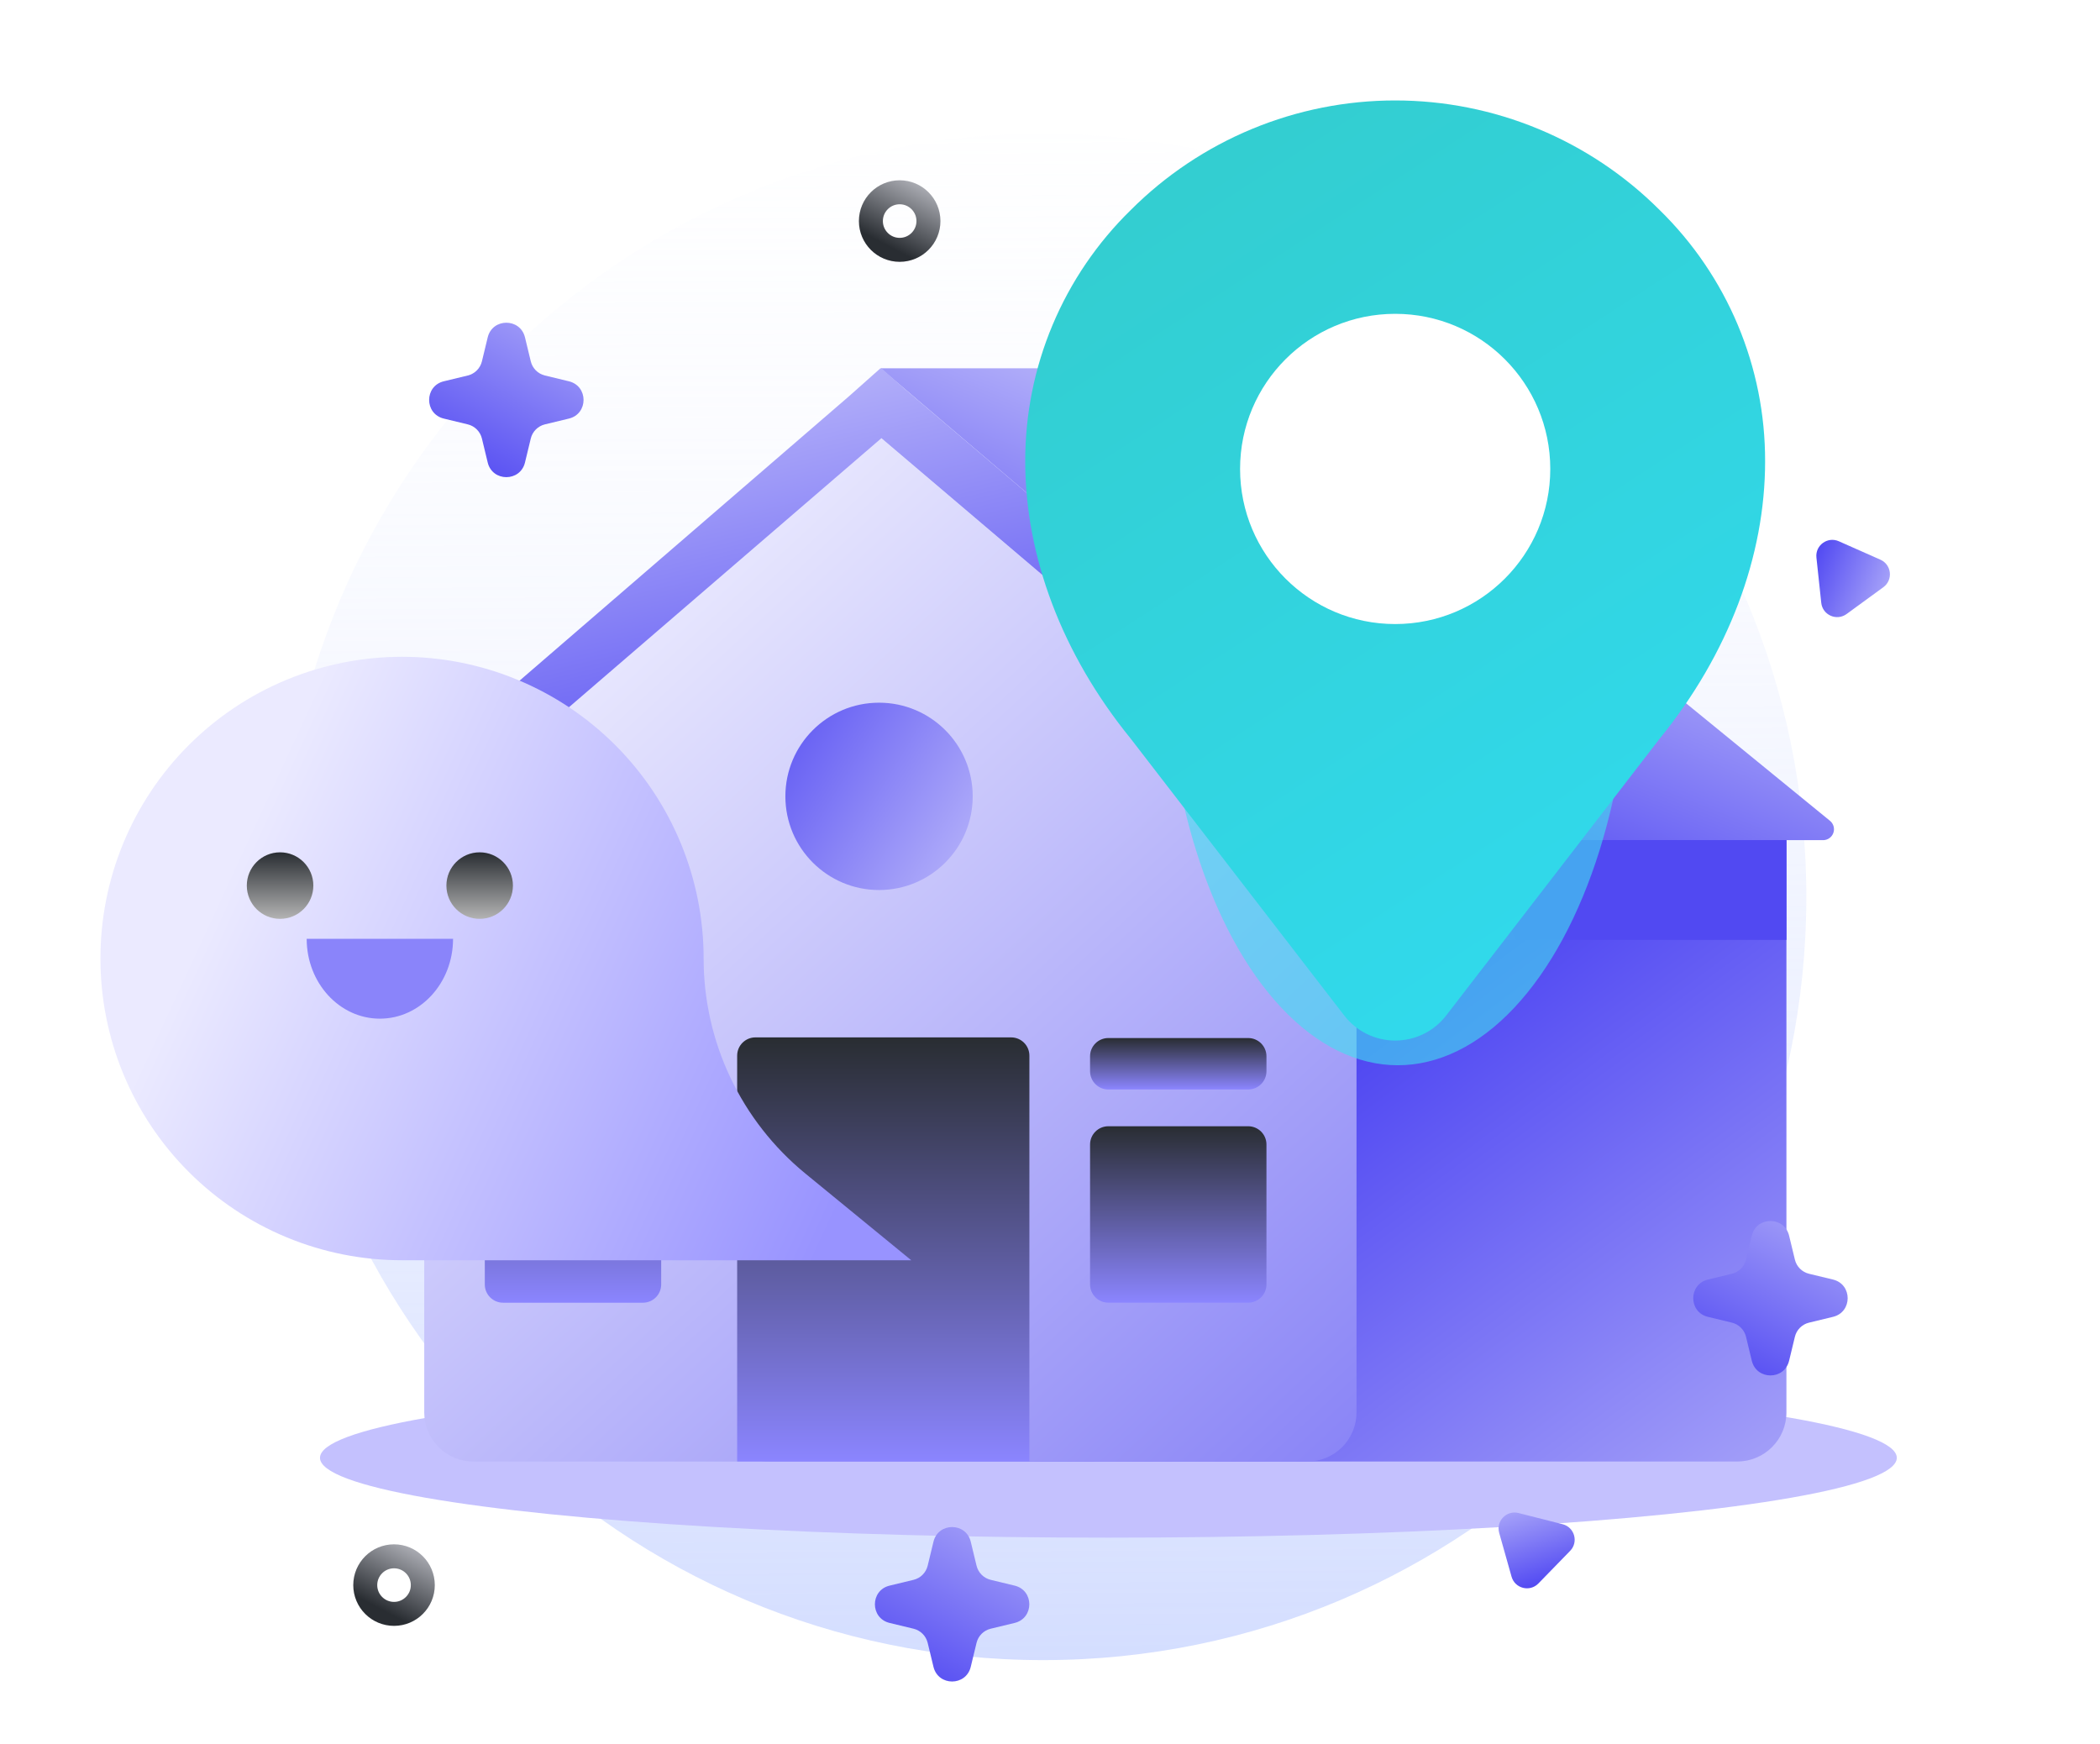 <svg width="230" height="191" viewBox="0 0 230 191" fill="none" xmlns="http://www.w3.org/2000/svg">
<path d="M114.255 181.805C160.416 181.805 197.836 144.385 197.836 98.224C197.836 52.064 160.416 14.644 114.255 14.644C68.095 14.644 30.675 52.064 30.675 98.224C30.675 144.385 68.095 181.805 114.255 181.805Z" fill="url(#paint0_linear_474_1369)"/>
<g filter="url(#filter0_f_474_1369)">
<ellipse cx="121.396" cy="159.651" rx="86.349" ry="8.744" fill="#C4C1FE"/>
</g>
<path d="M190.279 84.772H84.164C81.194 84.772 78.786 87.179 78.786 90.149V154.676C78.786 157.646 81.194 160.053 84.164 160.053H190.279C193.248 160.053 195.656 157.646 195.656 154.676V90.149C195.656 87.179 193.248 84.772 190.279 84.772Z" fill="url(#paint1_linear_474_1369)"/>
<path d="M148.571 92.009V154.676C148.571 156.103 148.004 157.472 146.994 158.482C145.985 159.492 144.616 160.059 143.188 160.059H51.847C50.419 160.059 49.05 159.492 48.04 158.482C47.031 157.472 46.464 156.103 46.464 154.676V87.188C46.463 86.429 46.622 85.679 46.931 84.987C47.24 84.294 47.693 83.674 48.258 83.169L88.578 47.316C89.548 46.456 90.796 45.974 92.093 45.959C93.389 45.945 94.648 46.399 95.636 47.239L148.338 92.009H148.571Z" fill="url(#paint2_linear_474_1369)"/>
<path d="M148.571 92.009V84.772L96.438 40.331H137.709C139.017 40.337 140.283 40.79 141.298 41.617L200.459 89.916C200.639 90.074 200.767 90.283 200.827 90.514C200.887 90.746 200.876 90.991 200.795 91.216C200.715 91.442 200.568 91.638 200.375 91.779C200.182 91.921 199.951 92.001 199.711 92.009H148.571Z" fill="url(#paint3_linear_474_1369)"/>
<path d="M110.743 113.608H82.737C81.632 113.608 80.737 114.503 80.737 115.608V160.053H112.743V115.608C112.743 114.503 111.847 113.608 110.743 113.608Z" fill="url(#paint4_linear_474_1369)"/>
<path d="M195.662 92.009H148.595V102.931H195.662V92.009Z" fill="url(#paint5_linear_474_1369)"/>
<path d="M98.962 42.484L96.533 40.331L96.486 40.378L96.432 40.331L93.016 43.369L39.112 89.898C38.934 90.052 38.806 90.256 38.747 90.484C38.687 90.712 38.699 90.953 38.779 91.174C38.86 91.395 39.006 91.587 39.198 91.723C39.39 91.86 39.619 91.934 39.854 91.938L45.405 92.009L96.533 47.987L148.338 92.009H148.571L156.945 91.902L98.962 42.484Z" fill="url(#paint6_linear_474_1369)"/>
<path d="M96.276 97.47C101.941 97.47 106.534 92.877 106.534 87.212C106.534 81.547 101.941 76.954 96.276 76.954C90.611 76.954 86.018 81.547 86.018 87.212C86.018 92.877 90.611 97.47 96.276 97.47Z" fill="url(#paint7_linear_474_1369)"/>
<path d="M70.416 113.608H55.097C53.992 113.608 53.097 114.503 53.097 115.608V140.665C53.097 141.77 53.992 142.665 55.097 142.665H70.416C71.521 142.665 72.416 141.77 72.416 140.665V115.608C72.416 114.503 71.521 113.608 70.416 113.608Z" fill="url(#paint8_linear_474_1369)"/>
<g filter="url(#filter1_d_474_1369)">
<path d="M77.064 100.981C77.067 96.641 76.215 92.343 74.556 88.333C72.897 84.322 70.464 80.678 67.396 77.609C64.328 74.539 60.685 72.104 56.676 70.443C52.666 68.782 48.369 67.927 44.029 67.928C39.69 67.928 35.393 68.783 31.384 70.445C27.375 72.106 23.733 74.541 20.666 77.611C17.598 80.68 15.166 84.324 13.507 88.334C11.849 92.344 10.997 96.642 11 100.981C10.999 105.319 11.853 109.615 13.512 113.623C15.172 117.631 17.605 121.272 20.672 124.34C23.739 127.408 27.38 129.841 31.388 131.501C35.396 133.162 39.691 134.016 44.029 134.016H99.805L88.213 124.524C84.728 121.67 81.92 118.077 79.992 114.006C78.064 109.935 77.064 105.486 77.064 100.981Z" fill="url(#paint9_linear_474_1369)"/>
</g>
<path fill-rule="evenodd" clip-rule="evenodd" d="M33.589 102.814C33.589 107.643 37.178 111.558 41.605 111.558C46.032 111.558 49.62 107.643 49.62 102.814H33.589Z" fill="#8A84FA"/>
<path d="M30.674 100.628C32.687 100.628 34.318 98.997 34.318 96.985C34.318 94.972 32.687 93.341 30.674 93.341C28.662 93.341 27.031 94.972 27.031 96.985C27.031 98.997 28.662 100.628 30.674 100.628Z" fill="url(#paint10_linear_474_1369)"/>
<path d="M52.535 100.628C54.547 100.628 56.178 98.997 56.178 96.985C56.178 94.972 54.547 93.341 52.535 93.341C50.523 93.341 48.892 94.972 48.892 96.985C48.892 98.997 50.523 100.628 52.535 100.628Z" fill="url(#paint11_linear_474_1369)"/>
<path d="M136.707 123.34H121.388C120.283 123.34 119.388 124.235 119.388 125.34V140.66C119.388 141.764 120.283 142.66 121.388 142.66H136.707C137.812 142.66 138.707 141.764 138.707 140.66V125.34C138.707 124.235 137.812 123.34 136.707 123.34Z" fill="url(#paint12_linear_474_1369)"/>
<g filter="url(#filter2_f_474_1369)">
<ellipse cx="153.093" cy="69.659" rx="25.504" ry="47" fill="#40DFF0" fill-opacity="0.6"/>
</g>
<path d="M136.707 113.68H121.388C120.283 113.68 119.388 114.575 119.388 115.68V117.314C119.388 118.419 120.283 119.314 121.388 119.314H136.707C137.812 119.314 138.707 118.419 138.707 117.314V115.68C138.707 114.575 137.812 113.68 136.707 113.68Z" fill="url(#paint13_linear_474_1369)"/>
<path d="M195.949 135.322C195.432 133.178 192.382 133.178 191.865 135.322L191.231 137.946C191.046 138.712 190.448 139.31 189.682 139.495L187.058 140.128C184.914 140.646 184.914 143.696 187.058 144.213L189.682 144.847C190.448 145.032 191.046 145.63 191.231 146.396L191.865 149.02C192.382 151.164 195.432 151.164 195.949 149.02L196.583 146.396C196.768 145.63 197.366 145.032 198.132 144.847L200.756 144.213C202.9 143.696 202.9 140.646 200.756 140.128L198.132 139.495C197.366 139.31 196.768 138.712 196.583 137.946L195.949 135.322Z" fill="url(#paint14_linear_474_1369)"/>
<path d="M106.321 168.841C105.804 166.697 102.754 166.697 102.237 168.841L101.603 171.465C101.418 172.231 100.82 172.83 100.054 173.014L97.43 173.648C95.286 174.165 95.286 177.215 97.43 177.733L100.054 178.366C100.82 178.551 101.418 179.149 101.603 179.915L102.237 182.539C102.754 184.684 105.804 184.684 106.321 182.539L106.955 179.915C107.14 179.149 107.738 178.551 108.504 178.366L111.128 177.733C113.272 177.215 113.272 174.165 111.128 173.648L108.504 173.014C107.738 172.83 107.14 172.231 106.955 171.465L106.321 168.841Z" fill="url(#paint15_linear_474_1369)"/>
<path d="M57.499 36.949C56.982 34.805 53.932 34.805 53.415 36.949L52.781 39.573C52.596 40.339 51.998 40.937 51.232 41.122L48.608 41.756C46.464 42.273 46.464 45.323 48.608 45.841L51.232 46.474C51.998 46.659 52.596 47.257 52.781 48.023L53.415 50.647C53.932 52.791 56.982 52.791 57.499 50.647L58.133 48.023C58.318 47.257 58.916 46.659 59.682 46.474L62.306 45.841C64.45 45.323 64.45 42.273 62.306 41.756L59.682 41.122C58.916 40.937 58.318 40.339 58.133 39.573L57.499 36.949Z" fill="url(#paint16_linear_474_1369)"/>
<circle cx="4.465" cy="4.465" r="3.152" transform="matrix(-1 0 0 1 103 19.744)" stroke="url(#paint17_linear_474_1369)" stroke-width="2.626"/>
<path d="M206.271 64.308C207.36 63.514 207.181 61.839 205.948 61.293L201.392 59.274C200.16 58.728 198.798 59.721 198.942 61.061L199.471 66.016C199.615 67.356 201.155 68.039 202.244 67.245L206.271 64.308Z" fill="url(#paint18_linear_474_1369)"/>
<path d="M166.312 165.697C165.005 165.365 163.83 166.573 164.197 167.87L165.551 172.666C165.917 173.963 167.55 174.377 168.491 173.411L171.967 169.84C172.907 168.875 172.449 167.253 171.143 166.922L166.312 165.697Z" fill="url(#paint19_linear_474_1369)"/>
<circle cx="4.465" cy="4.465" r="3.152" transform="matrix(-1 0 0 1 47.621 169.125)" stroke="url(#paint20_linear_474_1369)" stroke-width="2.626"/>
<path d="M181.772 23.003C177.97 19.198 173.454 16.179 168.484 14.12C163.515 12.06 158.188 11 152.808 11C147.428 11 142.101 12.06 137.131 14.12C132.161 16.179 127.646 19.198 123.843 23.003C120.176 26.585 117.265 30.865 115.28 35.59C113.295 40.316 112.277 45.392 112.287 50.517C112.287 60.913 116.301 71.626 123.843 80.897L147.224 111.21C147.883 112.064 148.729 112.756 149.697 113.232C150.665 113.707 151.729 113.955 152.808 113.955C153.886 113.955 154.951 113.707 155.919 113.232C156.887 112.756 157.733 112.064 158.391 111.21L181.772 80.897C189.315 71.626 193.322 60.913 193.322 50.517C193.333 45.392 192.317 40.317 190.333 35.591C188.349 30.865 185.438 26.585 181.772 23.003Z" fill="url(#paint21_linear_474_1369)"/>
<path d="M152.805 68.342C162.186 68.342 169.792 60.736 169.792 51.355C169.792 41.973 162.186 34.368 152.805 34.368C143.423 34.368 135.818 41.973 135.818 51.355C135.818 60.736 143.423 68.342 152.805 68.342Z" fill="white"/>
<defs>
<filter id="filter0_f_474_1369" x="13.161" y="129.021" width="216.47" height="61.26" filterUnits="userSpaceOnUse" color-interpolation-filters="sRGB">
<feFlood flood-opacity="0" result="BackgroundImageFix"/>
<feBlend mode="normal" in="SourceGraphic" in2="BackgroundImageFix" result="shape"/>
<feGaussianBlur stdDeviation="10.943" result="effect1_foregroundBlur_474_1369"/>
</filter>
<filter id="filter1_d_474_1369" x="0" y="60.928" width="110.805" height="88.088" filterUnits="userSpaceOnUse" color-interpolation-filters="sRGB">
<feFlood flood-opacity="0" result="BackgroundImageFix"/>
<feColorMatrix in="SourceAlpha" type="matrix" values="0 0 0 0 0 0 0 0 0 0 0 0 0 0 0 0 0 0 127 0" result="hardAlpha"/>
<feOffset dy="4"/>
<feGaussianBlur stdDeviation="5.5"/>
<feComposite in2="hardAlpha" operator="out"/>
<feColorMatrix type="matrix" values="0 0 0 0 0.346 0 0 0 0 0.322 0 0 0 0 0.879 0 0 0 0.25 0"/>
<feBlend mode="normal" in2="BackgroundImageFix" result="effect1_dropShadow_474_1369"/>
<feBlend mode="normal" in="SourceGraphic" in2="effect1_dropShadow_474_1369" result="shape"/>
</filter>
<filter id="filter2_f_474_1369" x="105.704" y="0.773" width="94.779" height="137.772" filterUnits="userSpaceOnUse" color-interpolation-filters="sRGB">
<feFlood flood-opacity="0" result="BackgroundImageFix"/>
<feBlend mode="normal" in="SourceGraphic" in2="BackgroundImageFix" result="shape"/>
<feGaussianBlur stdDeviation="10.943" result="effect1_foregroundBlur_474_1369"/>
</filter>
<linearGradient id="paint0_linear_474_1369" x1="113.611" y1="-12.572" x2="115.323" y2="280.951" gradientUnits="userSpaceOnUse">
<stop stop-color="white" stop-opacity="0"/>
<stop offset="1" stop-color="#9DB3FF"/>
</linearGradient>
<linearGradient id="paint1_linear_474_1369" x1="124.674" y1="134.148" x2="200.393" y2="235.752" gradientUnits="userSpaceOnUse">
<stop stop-color="#5149F2"/>
<stop offset="1" stop-color="#F7F7FF"/>
</linearGradient>
<linearGradient id="paint2_linear_474_1369" x1="210.66" y1="200.458" x2="66.022" y2="44.668" gradientUnits="userSpaceOnUse">
<stop stop-color="#5149F2"/>
<stop offset="1" stop-color="#F7F7FF"/>
</linearGradient>
<linearGradient id="paint3_linear_474_1369" x1="133.055" y1="84.597" x2="154.852" y2="28.753" gradientUnits="userSpaceOnUse">
<stop stop-color="#5149F2"/>
<stop offset="1" stop-color="#F7F7FF"/>
</linearGradient>
<linearGradient id="paint4_linear_474_1369" x1="96.74" y1="113.608" x2="96.74" y2="160.053" gradientUnits="userSpaceOnUse">
<stop stop-color="#292D32"/>
<stop offset="1" stop-color="#8B85FF"/>
</linearGradient>
<linearGradient id="paint5_linear_474_1369" x1="151.272" y1="73.667" x2="115.55" y2="91.847" gradientUnits="userSpaceOnUse">
<stop stop-color="#5149F2"/>
<stop offset="1" stop-color="#F7F7FF"/>
</linearGradient>
<linearGradient id="paint6_linear_474_1369" x1="139.583" y1="76.305" x2="122.42" y2="1.457" gradientUnits="userSpaceOnUse">
<stop stop-color="#5149F2"/>
<stop offset="1" stop-color="#F7F7FF"/>
</linearGradient>
<linearGradient id="paint7_linear_474_1369" x1="76.582" y1="84.597" x2="120.82" y2="111.541" gradientUnits="userSpaceOnUse">
<stop stop-color="#5149F2"/>
<stop offset="1" stop-color="#F7F7FF"/>
</linearGradient>
<linearGradient id="paint8_linear_474_1369" x1="62.757" y1="113.608" x2="62.757" y2="142.665" gradientUnits="userSpaceOnUse">
<stop stop-color="#292D32"/>
<stop offset="1" stop-color="#8B85FF"/>
</linearGradient>
<linearGradient id="paint9_linear_474_1369" x1="18.762" y1="105.257" x2="87.791" y2="137.187" gradientUnits="userSpaceOnUse">
<stop stop-color="#EBEAFF"/>
<stop offset="1" stop-color="#9893FF"/>
</linearGradient>
<linearGradient id="paint10_linear_474_1369" x1="30.674" y1="93.341" x2="30.674" y2="100.628" gradientUnits="userSpaceOnUse">
<stop stop-color="#292D32"/>
<stop offset="1" stop-color="#B3B3B3"/>
</linearGradient>
<linearGradient id="paint11_linear_474_1369" x1="52.535" y1="93.341" x2="52.535" y2="100.628" gradientUnits="userSpaceOnUse">
<stop stop-color="#292D32"/>
<stop offset="1" stop-color="#B3B3B3"/>
</linearGradient>
<linearGradient id="paint12_linear_474_1369" x1="129.048" y1="123.34" x2="129.048" y2="142.66" gradientUnits="userSpaceOnUse">
<stop stop-color="#292D32"/>
<stop offset="1" stop-color="#8B85FF"/>
</linearGradient>
<linearGradient id="paint13_linear_474_1369" x1="129.048" y1="113.68" x2="129.048" y2="119.314" gradientUnits="userSpaceOnUse">
<stop stop-color="#292D32"/>
<stop offset="1" stop-color="#8B85FF"/>
</linearGradient>
<linearGradient id="paint14_linear_474_1369" x1="183.093" y1="148.176" x2="202.297" y2="111.571" gradientUnits="userSpaceOnUse">
<stop stop-color="#5149F2"/>
<stop offset="1" stop-color="#F7F7FF"/>
</linearGradient>
<linearGradient id="paint15_linear_474_1369" x1="93.465" y1="181.696" x2="112.669" y2="145.091" gradientUnits="userSpaceOnUse">
<stop stop-color="#5149F2"/>
<stop offset="1" stop-color="#F7F7FF"/>
</linearGradient>
<linearGradient id="paint16_linear_474_1369" x1="44.643" y1="49.803" x2="63.848" y2="13.199" gradientUnits="userSpaceOnUse">
<stop stop-color="#5149F2"/>
<stop offset="1" stop-color="#F7F7FF"/>
</linearGradient>
<linearGradient id="paint17_linear_474_1369" x1="7.619" y1="6.217" x2="2.018" y2="-4.459" gradientUnits="userSpaceOnUse">
<stop stop-color="#292D32"/>
<stop offset="1" stop-color="#F7F7FF"/>
</linearGradient>
<linearGradient id="paint18_linear_474_1369" x1="199.411" y1="58.985" x2="215.427" y2="65.32" gradientUnits="userSpaceOnUse">
<stop stop-color="#5149F2"/>
<stop offset="1" stop-color="#F7F7FF"/>
</linearGradient>
<linearGradient id="paint19_linear_474_1369" x1="166.593" y1="174.375" x2="161.246" y2="158.003" gradientUnits="userSpaceOnUse">
<stop stop-color="#5149F2"/>
<stop offset="1" stop-color="#F7F7FF"/>
</linearGradient>
<linearGradient id="paint20_linear_474_1369" x1="7.619" y1="6.217" x2="2.018" y2="-4.459" gradientUnits="userSpaceOnUse">
<stop stop-color="#292D32"/>
<stop offset="1" stop-color="#F7F7FF"/>
</linearGradient>
<linearGradient id="paint21_linear_474_1369" x1="112.319" y1="11.246" x2="171.16" y2="102.062" gradientUnits="userSpaceOnUse">
<stop stop-color="#33CCCC"/>
<stop offset="1" stop-color="#31D9EB"/>
</linearGradient>
</defs>
</svg>
